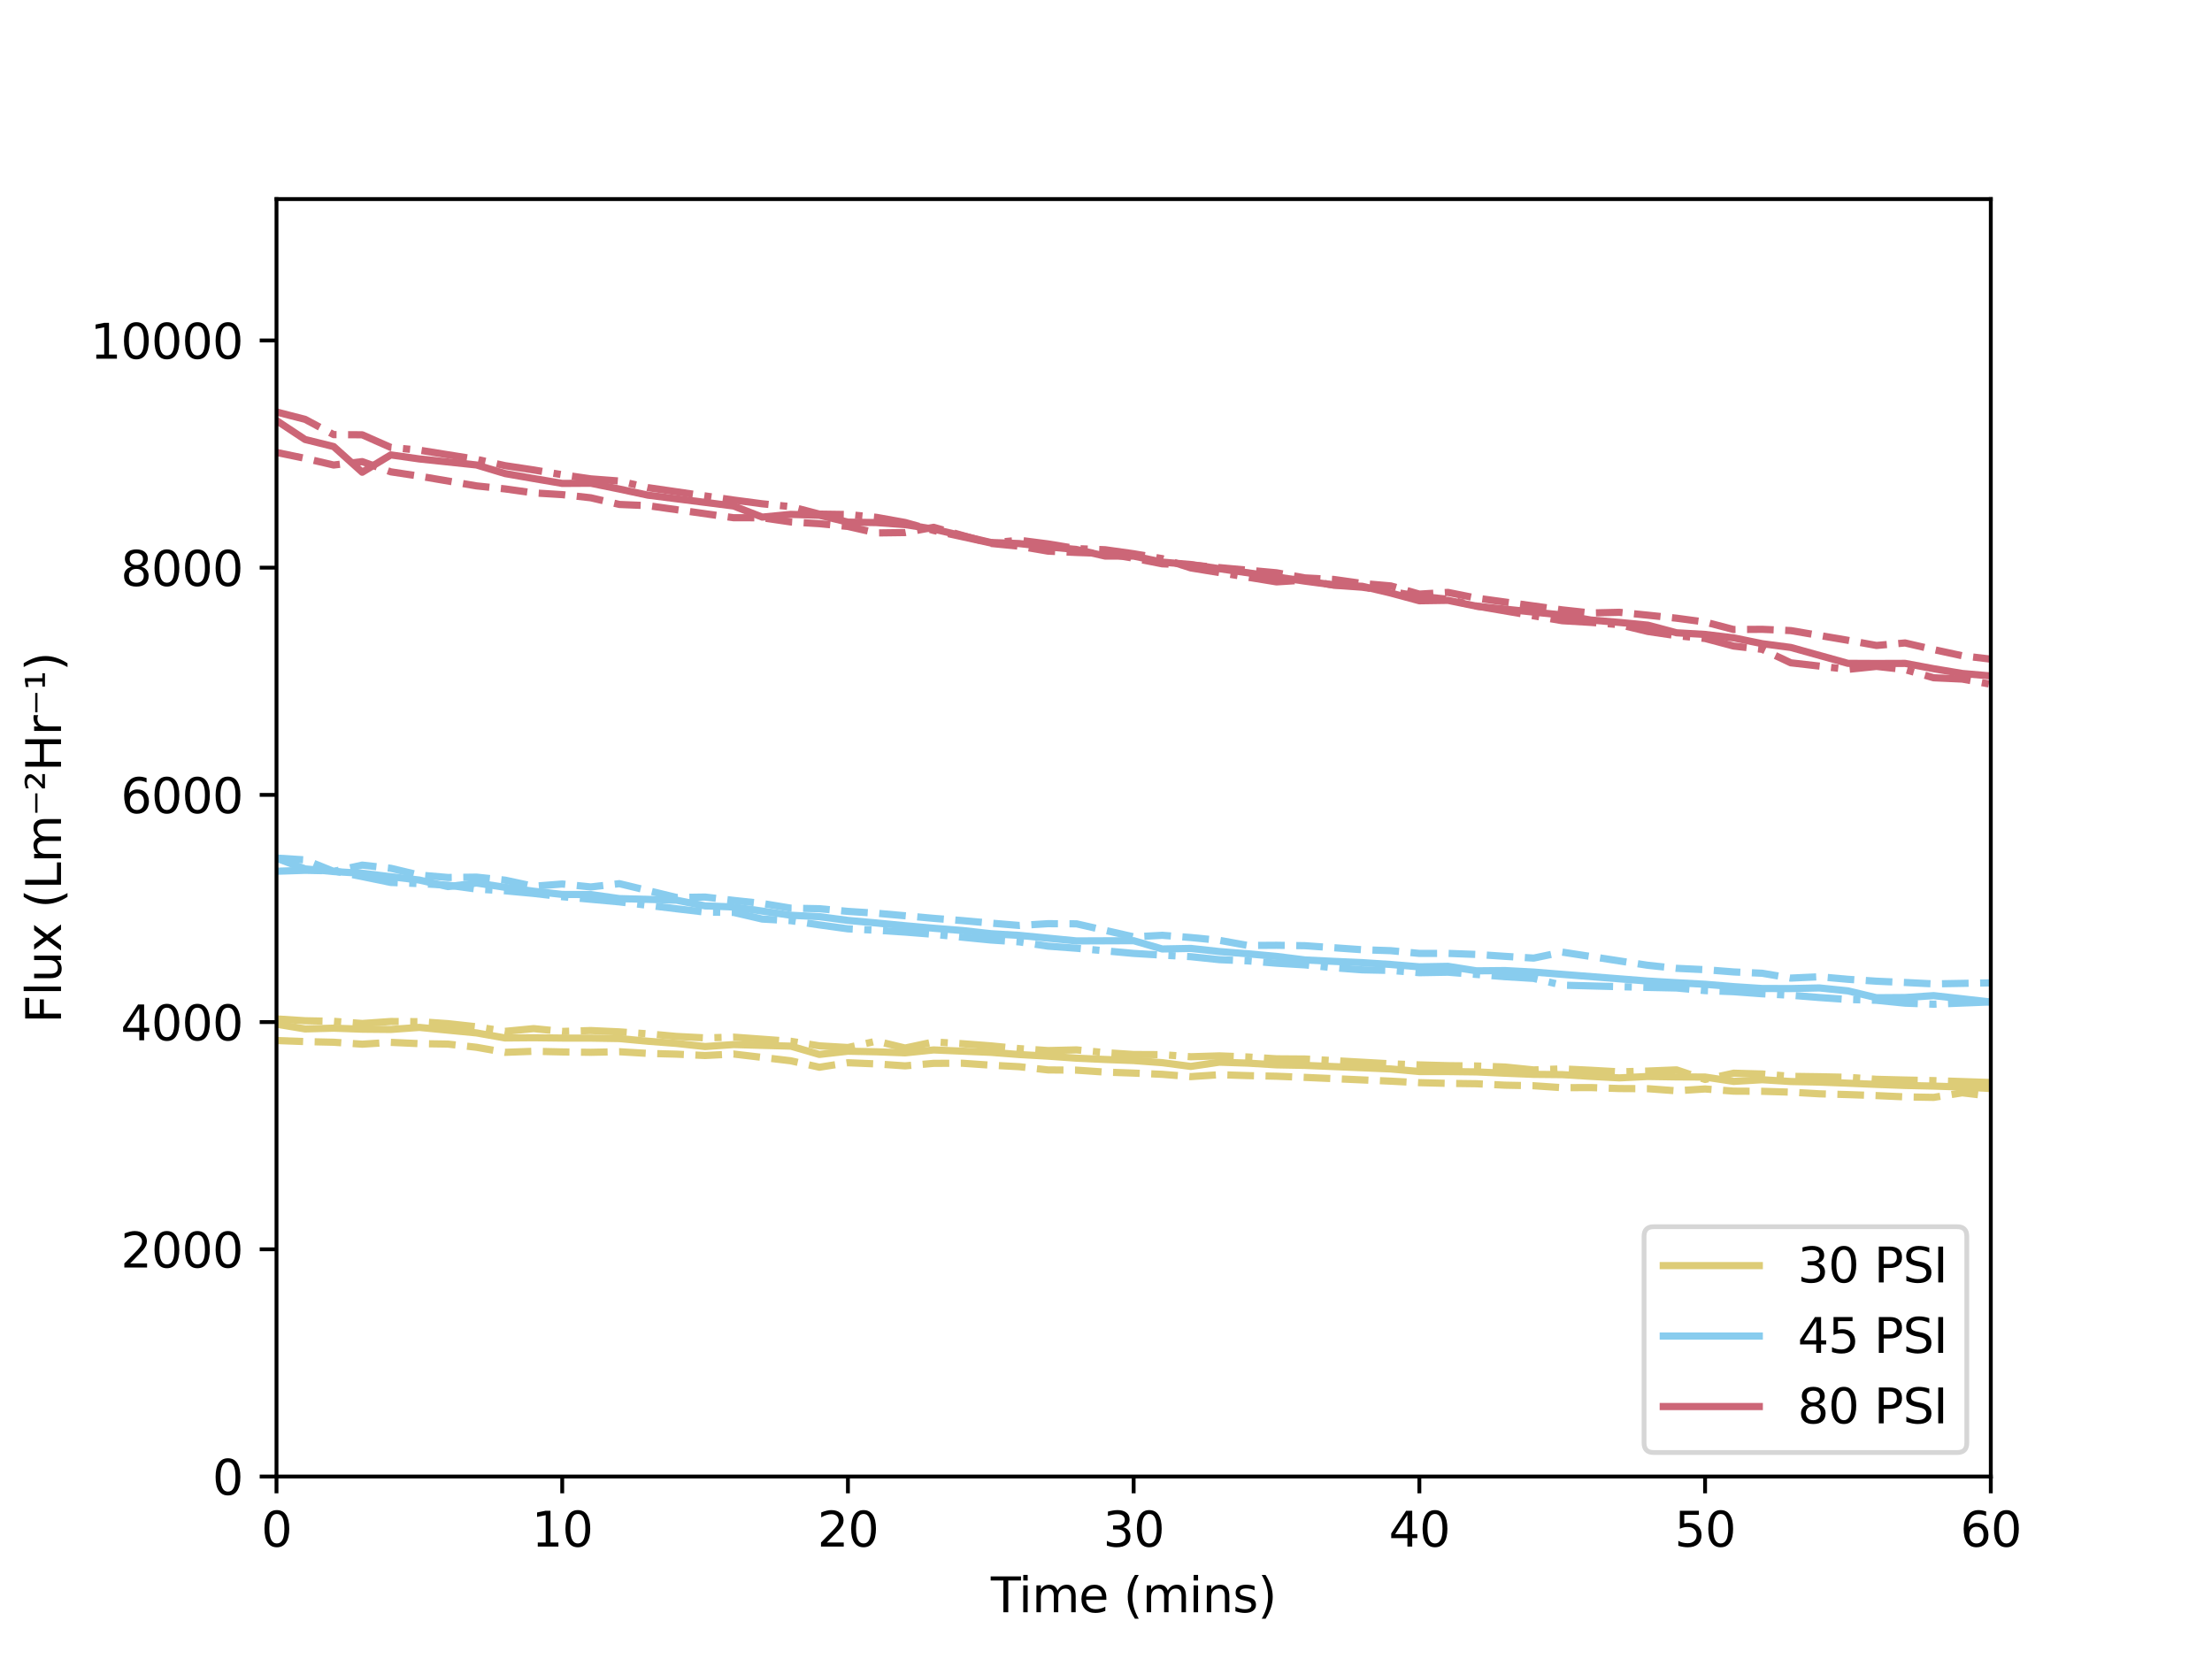 <?xml version="1.0" encoding="utf-8" standalone="no"?>
<!DOCTYPE svg PUBLIC "-//W3C//DTD SVG 1.1//EN"
  "http://www.w3.org/Graphics/SVG/1.1/DTD/svg11.dtd">
<svg xmlns:xlink="http://www.w3.org/1999/xlink" width="460.8pt" height="345.6pt" viewBox="0 0 460.8 345.6" xmlns="http://www.w3.org/2000/svg" version="1.1">
 <defs>
  <style type="text/css">*{stroke-linejoin: round; stroke-linecap: butt}</style>
 </defs>
 <g id="figure_1">
  <g id="patch_1">
   <path d="M 0 345.6 
L 460.8 345.6 
L 460.8 0 
L 0 0 
z
" style="fill: #ffffff"/>
  </g>
  <g id="axes_1">
   <g id="patch_2">
    <path d="M 57.6 307.584 
L 414.72 307.584 
L 414.72 41.472 
L 57.6 41.472 
z
" style="fill: #ffffff"/>
   </g>
   <g id="matplotlib.axis_1">
    <g id="xtick_1">
     <g id="line2d_1">
      <defs>
       <path id="m1e4d658bcc" d="M 0 0 
L 0 3.5 
" style="stroke: #000000; stroke-width: 0.8"/>
      </defs>
      <g>
       <use xlink:href="#m1e4d658bcc" x="57.6" y="307.584" style="stroke: #000000; stroke-width: 0.8"/>
      </g>
     </g>
     <g id="text_1">
      <!-- 0 -->
      <g transform="translate(54.419 322.182) scale(0.1 -0.1)">
       <defs>
        <path id="DejaVuSans-30" d="M 2034 4250 
Q 1547 4250 1301 3770 
Q 1056 3291 1056 2328 
Q 1056 1369 1301 889 
Q 1547 409 2034 409 
Q 2525 409 2770 889 
Q 3016 1369 3016 2328 
Q 3016 3291 2770 3770 
Q 2525 4250 2034 4250 
z
M 2034 4750 
Q 2819 4750 3233 4129 
Q 3647 3509 3647 2328 
Q 3647 1150 3233 529 
Q 2819 -91 2034 -91 
Q 1250 -91 836 529 
Q 422 1150 422 2328 
Q 422 3509 836 4129 
Q 1250 4750 2034 4750 
z
" transform="scale(0.016)"/>
       </defs>
       <use xlink:href="#DejaVuSans-30"/>
      </g>
     </g>
    </g>
    <g id="xtick_2">
     <g id="line2d_2">
      <g>
       <use xlink:href="#m1e4d658bcc" x="117.12" y="307.584" style="stroke: #000000; stroke-width: 0.8"/>
      </g>
     </g>
     <g id="text_2">
      <!-- 10 -->
      <g transform="translate(110.757 322.182) scale(0.1 -0.1)">
       <defs>
        <path id="DejaVuSans-31" d="M 794 531 
L 1825 531 
L 1825 4091 
L 703 3866 
L 703 4441 
L 1819 4666 
L 2450 4666 
L 2450 531 
L 3481 531 
L 3481 0 
L 794 0 
L 794 531 
z
" transform="scale(0.016)"/>
       </defs>
       <use xlink:href="#DejaVuSans-31"/>
       <use xlink:href="#DejaVuSans-30" x="63.623"/>
      </g>
     </g>
    </g>
    <g id="xtick_3">
     <g id="line2d_3">
      <g>
       <use xlink:href="#m1e4d658bcc" x="176.64" y="307.584" style="stroke: #000000; stroke-width: 0.8"/>
      </g>
     </g>
     <g id="text_3">
      <!-- 20 -->
      <g transform="translate(170.278 322.182) scale(0.1 -0.1)">
       <defs>
        <path id="DejaVuSans-32" d="M 1228 531 
L 3431 531 
L 3431 0 
L 469 0 
L 469 531 
Q 828 903 1448 1529 
Q 2069 2156 2228 2338 
Q 2531 2678 2651 2914 
Q 2772 3150 2772 3378 
Q 2772 3750 2511 3984 
Q 2250 4219 1831 4219 
Q 1534 4219 1204 4116 
Q 875 4013 500 3803 
L 500 4441 
Q 881 4594 1212 4672 
Q 1544 4750 1819 4750 
Q 2544 4750 2975 4387 
Q 3406 4025 3406 3419 
Q 3406 3131 3298 2873 
Q 3191 2616 2906 2266 
Q 2828 2175 2409 1742 
Q 1991 1309 1228 531 
z
" transform="scale(0.016)"/>
       </defs>
       <use xlink:href="#DejaVuSans-32"/>
       <use xlink:href="#DejaVuSans-30" x="63.623"/>
      </g>
     </g>
    </g>
    <g id="xtick_4">
     <g id="line2d_4">
      <g>
       <use xlink:href="#m1e4d658bcc" x="236.16" y="307.584" style="stroke: #000000; stroke-width: 0.8"/>
      </g>
     </g>
     <g id="text_4">
      <!-- 30 -->
      <g transform="translate(229.798 322.182) scale(0.1 -0.1)">
       <defs>
        <path id="DejaVuSans-33" d="M 2597 2516 
Q 3050 2419 3304 2112 
Q 3559 1806 3559 1356 
Q 3559 666 3084 287 
Q 2609 -91 1734 -91 
Q 1441 -91 1130 -33 
Q 819 25 488 141 
L 488 750 
Q 750 597 1062 519 
Q 1375 441 1716 441 
Q 2309 441 2620 675 
Q 2931 909 2931 1356 
Q 2931 1769 2642 2001 
Q 2353 2234 1838 2234 
L 1294 2234 
L 1294 2753 
L 1863 2753 
Q 2328 2753 2575 2939 
Q 2822 3125 2822 3475 
Q 2822 3834 2567 4026 
Q 2313 4219 1838 4219 
Q 1578 4219 1281 4162 
Q 984 4106 628 3988 
L 628 4550 
Q 988 4650 1302 4700 
Q 1616 4750 1894 4750 
Q 2613 4750 3031 4423 
Q 3450 4097 3450 3541 
Q 3450 3153 3228 2886 
Q 3006 2619 2597 2516 
z
" transform="scale(0.016)"/>
       </defs>
       <use xlink:href="#DejaVuSans-33"/>
       <use xlink:href="#DejaVuSans-30" x="63.623"/>
      </g>
     </g>
    </g>
    <g id="xtick_5">
     <g id="line2d_5">
      <g>
       <use xlink:href="#m1e4d658bcc" x="295.68" y="307.584" style="stroke: #000000; stroke-width: 0.8"/>
      </g>
     </g>
     <g id="text_5">
      <!-- 40 -->
      <g transform="translate(289.317 322.182) scale(0.1 -0.1)">
       <defs>
        <path id="DejaVuSans-34" d="M 2419 4116 
L 825 1625 
L 2419 1625 
L 2419 4116 
z
M 2253 4666 
L 3047 4666 
L 3047 1625 
L 3713 1625 
L 3713 1100 
L 3047 1100 
L 3047 0 
L 2419 0 
L 2419 1100 
L 313 1100 
L 313 1709 
L 2253 4666 
z
" transform="scale(0.016)"/>
       </defs>
       <use xlink:href="#DejaVuSans-34"/>
       <use xlink:href="#DejaVuSans-30" x="63.623"/>
      </g>
     </g>
    </g>
    <g id="xtick_6">
     <g id="line2d_6">
      <g>
       <use xlink:href="#m1e4d658bcc" x="355.2" y="307.584" style="stroke: #000000; stroke-width: 0.8"/>
      </g>
     </g>
     <g id="text_6">
      <!-- 50 -->
      <g transform="translate(348.837 322.182) scale(0.1 -0.1)">
       <defs>
        <path id="DejaVuSans-35" d="M 691 4666 
L 3169 4666 
L 3169 4134 
L 1269 4134 
L 1269 2991 
Q 1406 3038 1543 3061 
Q 1681 3084 1819 3084 
Q 2600 3084 3056 2656 
Q 3513 2228 3513 1497 
Q 3513 744 3044 326 
Q 2575 -91 1722 -91 
Q 1428 -91 1123 -41 
Q 819 9 494 109 
L 494 744 
Q 775 591 1075 516 
Q 1375 441 1709 441 
Q 2250 441 2565 725 
Q 2881 1009 2881 1497 
Q 2881 1984 2565 2268 
Q 2250 2553 1709 2553 
Q 1456 2553 1204 2497 
Q 953 2441 691 2322 
L 691 4666 
z
" transform="scale(0.016)"/>
       </defs>
       <use xlink:href="#DejaVuSans-35"/>
       <use xlink:href="#DejaVuSans-30" x="63.623"/>
      </g>
     </g>
    </g>
    <g id="xtick_7">
     <g id="line2d_7">
      <g>
       <use xlink:href="#m1e4d658bcc" x="414.72" y="307.584" style="stroke: #000000; stroke-width: 0.8"/>
      </g>
     </g>
     <g id="text_7">
      <!-- 60 -->
      <g transform="translate(408.358 322.182) scale(0.1 -0.1)">
       <defs>
        <path id="DejaVuSans-36" d="M 2113 2584 
Q 1688 2584 1439 2293 
Q 1191 2003 1191 1497 
Q 1191 994 1439 701 
Q 1688 409 2113 409 
Q 2538 409 2786 701 
Q 3034 994 3034 1497 
Q 3034 2003 2786 2293 
Q 2538 2584 2113 2584 
z
M 3366 4563 
L 3366 3988 
Q 3128 4100 2886 4159 
Q 2644 4219 2406 4219 
Q 1781 4219 1451 3797 
Q 1122 3375 1075 2522 
Q 1259 2794 1537 2939 
Q 1816 3084 2150 3084 
Q 2853 3084 3261 2657 
Q 3669 2231 3669 1497 
Q 3669 778 3244 343 
Q 2819 -91 2113 -91 
Q 1303 -91 875 529 
Q 447 1150 447 2328 
Q 447 3434 972 4092 
Q 1497 4750 2381 4750 
Q 2619 4750 2861 4703 
Q 3103 4656 3366 4563 
z
" transform="scale(0.016)"/>
       </defs>
       <use xlink:href="#DejaVuSans-36"/>
       <use xlink:href="#DejaVuSans-30" x="63.623"/>
      </g>
     </g>
    </g>
    <g id="text_8">
     <!-- Time (mins) -->
     <g transform="translate(206.403 335.861) scale(0.1 -0.1)">
      <defs>
       <path id="DejaVuSans-54" d="M -19 4666 
L 3928 4666 
L 3928 4134 
L 2272 4134 
L 2272 0 
L 1638 0 
L 1638 4134 
L -19 4134 
L -19 4666 
z
" transform="scale(0.016)"/>
       <path id="DejaVuSans-69" d="M 603 3500 
L 1178 3500 
L 1178 0 
L 603 0 
L 603 3500 
z
M 603 4863 
L 1178 4863 
L 1178 4134 
L 603 4134 
L 603 4863 
z
" transform="scale(0.016)"/>
       <path id="DejaVuSans-6d" d="M 3328 2828 
Q 3544 3216 3844 3400 
Q 4144 3584 4550 3584 
Q 5097 3584 5394 3201 
Q 5691 2819 5691 2113 
L 5691 0 
L 5113 0 
L 5113 2094 
Q 5113 2597 4934 2840 
Q 4756 3084 4391 3084 
Q 3944 3084 3684 2787 
Q 3425 2491 3425 1978 
L 3425 0 
L 2847 0 
L 2847 2094 
Q 2847 2600 2669 2842 
Q 2491 3084 2119 3084 
Q 1678 3084 1418 2786 
Q 1159 2488 1159 1978 
L 1159 0 
L 581 0 
L 581 3500 
L 1159 3500 
L 1159 2956 
Q 1356 3278 1631 3431 
Q 1906 3584 2284 3584 
Q 2666 3584 2933 3390 
Q 3200 3197 3328 2828 
z
" transform="scale(0.016)"/>
       <path id="DejaVuSans-65" d="M 3597 1894 
L 3597 1613 
L 953 1613 
Q 991 1019 1311 708 
Q 1631 397 2203 397 
Q 2534 397 2845 478 
Q 3156 559 3463 722 
L 3463 178 
Q 3153 47 2828 -22 
Q 2503 -91 2169 -91 
Q 1331 -91 842 396 
Q 353 884 353 1716 
Q 353 2575 817 3079 
Q 1281 3584 2069 3584 
Q 2775 3584 3186 3129 
Q 3597 2675 3597 1894 
z
M 3022 2063 
Q 3016 2534 2758 2815 
Q 2500 3097 2075 3097 
Q 1594 3097 1305 2825 
Q 1016 2553 972 2059 
L 3022 2063 
z
" transform="scale(0.016)"/>
       <path id="DejaVuSans-20" transform="scale(0.016)"/>
       <path id="DejaVuSans-28" d="M 1984 4856 
Q 1566 4138 1362 3434 
Q 1159 2731 1159 2009 
Q 1159 1288 1364 580 
Q 1569 -128 1984 -844 
L 1484 -844 
Q 1016 -109 783 600 
Q 550 1309 550 2009 
Q 550 2706 781 3412 
Q 1013 4119 1484 4856 
L 1984 4856 
z
" transform="scale(0.016)"/>
       <path id="DejaVuSans-6e" d="M 3513 2113 
L 3513 0 
L 2938 0 
L 2938 2094 
Q 2938 2591 2744 2837 
Q 2550 3084 2163 3084 
Q 1697 3084 1428 2787 
Q 1159 2491 1159 1978 
L 1159 0 
L 581 0 
L 581 3500 
L 1159 3500 
L 1159 2956 
Q 1366 3272 1645 3428 
Q 1925 3584 2291 3584 
Q 2894 3584 3203 3211 
Q 3513 2838 3513 2113 
z
" transform="scale(0.016)"/>
       <path id="DejaVuSans-73" d="M 2834 3397 
L 2834 2853 
Q 2591 2978 2328 3040 
Q 2066 3103 1784 3103 
Q 1356 3103 1142 2972 
Q 928 2841 928 2578 
Q 928 2378 1081 2264 
Q 1234 2150 1697 2047 
L 1894 2003 
Q 2506 1872 2764 1633 
Q 3022 1394 3022 966 
Q 3022 478 2636 193 
Q 2250 -91 1575 -91 
Q 1294 -91 989 -36 
Q 684 19 347 128 
L 347 722 
Q 666 556 975 473 
Q 1284 391 1588 391 
Q 1994 391 2212 530 
Q 2431 669 2431 922 
Q 2431 1156 2273 1281 
Q 2116 1406 1581 1522 
L 1381 1569 
Q 847 1681 609 1914 
Q 372 2147 372 2553 
Q 372 3047 722 3315 
Q 1072 3584 1716 3584 
Q 2034 3584 2315 3537 
Q 2597 3491 2834 3397 
z
" transform="scale(0.016)"/>
       <path id="DejaVuSans-29" d="M 513 4856 
L 1013 4856 
Q 1481 4119 1714 3412 
Q 1947 2706 1947 2009 
Q 1947 1309 1714 600 
Q 1481 -109 1013 -844 
L 513 -844 
Q 928 -128 1133 580 
Q 1338 1288 1338 2009 
Q 1338 2731 1133 3434 
Q 928 4138 513 4856 
z
" transform="scale(0.016)"/>
      </defs>
      <use xlink:href="#DejaVuSans-54"/>
      <use xlink:href="#DejaVuSans-69" x="57.959"/>
      <use xlink:href="#DejaVuSans-6d" x="85.742"/>
      <use xlink:href="#DejaVuSans-65" x="183.154"/>
      <use xlink:href="#DejaVuSans-20" x="244.678"/>
      <use xlink:href="#DejaVuSans-28" x="276.465"/>
      <use xlink:href="#DejaVuSans-6d" x="315.479"/>
      <use xlink:href="#DejaVuSans-69" x="412.891"/>
      <use xlink:href="#DejaVuSans-6e" x="440.674"/>
      <use xlink:href="#DejaVuSans-73" x="504.053"/>
      <use xlink:href="#DejaVuSans-29" x="556.152"/>
     </g>
    </g>
   </g>
   <g id="matplotlib.axis_2">
    <g id="ytick_1">
     <g id="line2d_8">
      <defs>
       <path id="mee1be3d2ae" d="M 0 0 
L -3.5 0 
" style="stroke: #000000; stroke-width: 0.8"/>
      </defs>
      <g>
       <use xlink:href="#mee1be3d2ae" x="57.6" y="307.584" style="stroke: #000000; stroke-width: 0.8"/>
      </g>
     </g>
     <g id="text_9">
      <!-- 0 -->
      <g transform="translate(44.237 311.383) scale(0.1 -0.1)">
       <use xlink:href="#DejaVuSans-30"/>
      </g>
     </g>
    </g>
    <g id="ytick_2">
     <g id="line2d_9">
      <g>
       <use xlink:href="#mee1be3d2ae" x="57.6" y="260.251" style="stroke: #000000; stroke-width: 0.8"/>
      </g>
     </g>
     <g id="text_10">
      <!-- 2000 -->
      <g transform="translate(25.15 264.05) scale(0.1 -0.1)">
       <use xlink:href="#DejaVuSans-32"/>
       <use xlink:href="#DejaVuSans-30" x="63.623"/>
       <use xlink:href="#DejaVuSans-30" x="127.246"/>
       <use xlink:href="#DejaVuSans-30" x="190.869"/>
      </g>
     </g>
    </g>
    <g id="ytick_3">
     <g id="line2d_10">
      <g>
       <use xlink:href="#mee1be3d2ae" x="57.6" y="212.918" style="stroke: #000000; stroke-width: 0.8"/>
      </g>
     </g>
     <g id="text_11">
      <!-- 4000 -->
      <g transform="translate(25.15 216.717) scale(0.1 -0.1)">
       <use xlink:href="#DejaVuSans-34"/>
       <use xlink:href="#DejaVuSans-30" x="63.623"/>
       <use xlink:href="#DejaVuSans-30" x="127.246"/>
       <use xlink:href="#DejaVuSans-30" x="190.869"/>
      </g>
     </g>
    </g>
    <g id="ytick_4">
     <g id="line2d_11">
      <g>
       <use xlink:href="#mee1be3d2ae" x="57.6" y="165.585" style="stroke: #000000; stroke-width: 0.8"/>
      </g>
     </g>
     <g id="text_12">
      <!-- 6000 -->
      <g transform="translate(25.15 169.384) scale(0.1 -0.1)">
       <use xlink:href="#DejaVuSans-36"/>
       <use xlink:href="#DejaVuSans-30" x="63.623"/>
       <use xlink:href="#DejaVuSans-30" x="127.246"/>
       <use xlink:href="#DejaVuSans-30" x="190.869"/>
      </g>
     </g>
    </g>
    <g id="ytick_5">
     <g id="line2d_12">
      <g>
       <use xlink:href="#mee1be3d2ae" x="57.6" y="118.252" style="stroke: #000000; stroke-width: 0.8"/>
      </g>
     </g>
     <g id="text_13">
      <!-- 8000 -->
      <g transform="translate(25.15 122.051) scale(0.1 -0.1)">
       <defs>
        <path id="DejaVuSans-38" d="M 2034 2216 
Q 1584 2216 1326 1975 
Q 1069 1734 1069 1313 
Q 1069 891 1326 650 
Q 1584 409 2034 409 
Q 2484 409 2743 651 
Q 3003 894 3003 1313 
Q 3003 1734 2745 1975 
Q 2488 2216 2034 2216 
z
M 1403 2484 
Q 997 2584 770 2862 
Q 544 3141 544 3541 
Q 544 4100 942 4425 
Q 1341 4750 2034 4750 
Q 2731 4750 3128 4425 
Q 3525 4100 3525 3541 
Q 3525 3141 3298 2862 
Q 3072 2584 2669 2484 
Q 3125 2378 3379 2068 
Q 3634 1759 3634 1313 
Q 3634 634 3220 271 
Q 2806 -91 2034 -91 
Q 1263 -91 848 271 
Q 434 634 434 1313 
Q 434 1759 690 2068 
Q 947 2378 1403 2484 
z
M 1172 3481 
Q 1172 3119 1398 2916 
Q 1625 2713 2034 2713 
Q 2441 2713 2670 2916 
Q 2900 3119 2900 3481 
Q 2900 3844 2670 4047 
Q 2441 4250 2034 4250 
Q 1625 4250 1398 4047 
Q 1172 3844 1172 3481 
z
" transform="scale(0.016)"/>
       </defs>
       <use xlink:href="#DejaVuSans-38"/>
       <use xlink:href="#DejaVuSans-30" x="63.623"/>
       <use xlink:href="#DejaVuSans-30" x="127.246"/>
       <use xlink:href="#DejaVuSans-30" x="190.869"/>
      </g>
     </g>
    </g>
    <g id="ytick_6">
     <g id="line2d_13">
      <g>
       <use xlink:href="#mee1be3d2ae" x="57.6" y="70.919" style="stroke: #000000; stroke-width: 0.8"/>
      </g>
     </g>
     <g id="text_14">
      <!-- 10000 -->
      <g transform="translate(18.788 74.718) scale(0.1 -0.1)">
       <use xlink:href="#DejaVuSans-31"/>
       <use xlink:href="#DejaVuSans-30" x="63.623"/>
       <use xlink:href="#DejaVuSans-30" x="127.246"/>
       <use xlink:href="#DejaVuSans-30" x="190.869"/>
       <use xlink:href="#DejaVuSans-30" x="254.492"/>
      </g>
     </g>
    </g>
    <g id="text_15">
     <!-- Flux (Lm⁻²Hr⁻¹) -->
     <g transform="translate(12.708 213.171) rotate(-90) scale(0.1 -0.1)">
      <defs>
       <path id="DejaVuSans-46" d="M 628 4666 
L 3309 4666 
L 3309 4134 
L 1259 4134 
L 1259 2759 
L 3109 2759 
L 3109 2228 
L 1259 2228 
L 1259 0 
L 628 0 
L 628 4666 
z
" transform="scale(0.016)"/>
       <path id="DejaVuSans-6c" d="M 603 4863 
L 1178 4863 
L 1178 0 
L 603 0 
L 603 4863 
z
" transform="scale(0.016)"/>
       <path id="DejaVuSans-75" d="M 544 1381 
L 544 3500 
L 1119 3500 
L 1119 1403 
Q 1119 906 1312 657 
Q 1506 409 1894 409 
Q 2359 409 2629 706 
Q 2900 1003 2900 1516 
L 2900 3500 
L 3475 3500 
L 3475 0 
L 2900 0 
L 2900 538 
Q 2691 219 2414 64 
Q 2138 -91 1772 -91 
Q 1169 -91 856 284 
Q 544 659 544 1381 
z
M 1991 3584 
L 1991 3584 
z
" transform="scale(0.016)"/>
       <path id="DejaVuSans-78" d="M 3513 3500 
L 2247 1797 
L 3578 0 
L 2900 0 
L 1881 1375 
L 863 0 
L 184 0 
L 1544 1831 
L 300 3500 
L 978 3500 
L 1906 2253 
L 2834 3500 
L 3513 3500 
z
" transform="scale(0.016)"/>
       <path id="DejaVuSans-4c" d="M 628 4666 
L 1259 4666 
L 1259 531 
L 3531 531 
L 3531 0 
L 628 0 
L 628 4666 
z
" transform="scale(0.016)"/>
       <path id="DejaVuSans-207b" d="M 428 3359 
L 2950 3359 
L 2950 3063 
L 428 3063 
L 428 3359 
z
" transform="scale(0.016)"/>
       <path id="DejaVuSans-b2" d="M 838 2444 
L 2163 2444 
L 2163 2088 
L 294 2088 
L 294 2431 
Q 400 2528 597 2703 
Q 1672 3656 1672 3950 
Q 1672 4156 1509 4282 
Q 1347 4409 1081 4409 
Q 919 4409 728 4354 
Q 538 4300 313 4191 
L 313 4575 
Q 553 4663 761 4706 
Q 969 4750 1147 4750 
Q 1600 4750 1872 4544 
Q 2144 4338 2144 4000 
Q 2144 3566 1109 2678 
Q 934 2528 838 2444 
z
" transform="scale(0.016)"/>
       <path id="DejaVuSans-48" d="M 628 4666 
L 1259 4666 
L 1259 2753 
L 3553 2753 
L 3553 4666 
L 4184 4666 
L 4184 0 
L 3553 0 
L 3553 2222 
L 1259 2222 
L 1259 0 
L 628 0 
L 628 4666 
z
" transform="scale(0.016)"/>
       <path id="DejaVuSans-72" d="M 2631 2963 
Q 2534 3019 2420 3045 
Q 2306 3072 2169 3072 
Q 1681 3072 1420 2755 
Q 1159 2438 1159 1844 
L 1159 0 
L 581 0 
L 581 3500 
L 1159 3500 
L 1159 2956 
Q 1341 3275 1631 3429 
Q 1922 3584 2338 3584 
Q 2397 3584 2469 3576 
Q 2541 3569 2628 3553 
L 2631 2963 
z
" transform="scale(0.016)"/>
       <path id="DejaVuSans-b9" d="M 488 2431 
L 1125 2431 
L 1125 4341 
L 428 4213 
L 428 4575 
L 1147 4697 
L 1575 4697 
L 1575 2431 
L 2216 2431 
L 2216 2088 
L 488 2088 
L 488 2431 
z
" transform="scale(0.016)"/>
      </defs>
      <use xlink:href="#DejaVuSans-46"/>
      <use xlink:href="#DejaVuSans-6c" x="57.52"/>
      <use xlink:href="#DejaVuSans-75" x="85.303"/>
      <use xlink:href="#DejaVuSans-78" x="148.682"/>
      <use xlink:href="#DejaVuSans-20" x="207.861"/>
      <use xlink:href="#DejaVuSans-28" x="239.648"/>
      <use xlink:href="#DejaVuSans-4c" x="278.662"/>
      <use xlink:href="#DejaVuSans-6d" x="334.375"/>
      <use xlink:href="#DejaVuSans-207b" x="431.787"/>
      <use xlink:href="#DejaVuSans-b2" x="484.57"/>
      <use xlink:href="#DejaVuSans-48" x="524.658"/>
      <use xlink:href="#DejaVuSans-72" x="599.854"/>
      <use xlink:href="#DejaVuSans-207b" x="640.967"/>
      <use xlink:href="#DejaVuSans-b9" x="693.75"/>
      <use xlink:href="#DejaVuSans-29" x="733.838"/>
     </g>
    </g>
   </g>
   <g id="line2d_14">
    <path d="M 57.6 213.352 
L 63.552 214.343 
L 69.504 214.183 
L 75.456 214.397 
L 81.408 214.453 
L 87.36 214.028 
L 93.312 214.604 
L 99.264 215.174 
L 105.216 216.226 
L 111.168 216.177 
L 117.12 216.25 
L 123.072 216.257 
L 129.024 216.352 
L 134.976 216.908 
L 140.928 217.365 
L 146.88 218.013 
L 152.832 217.603 
L 164.736 217.931 
L 170.688 219.658 
L 176.64 218.984 
L 182.592 219.109 
L 188.544 219.326 
L 194.496 218.721 
L 200.448 218.975 
L 206.4 219.222 
L 212.352 219.681 
L 218.304 220.014 
L 224.256 220.437 
L 230.208 220.707 
L 236.16 220.934 
L 242.112 221.374 
L 248.064 222.157 
L 254.016 221.272 
L 259.968 221.469 
L 265.92 221.829 
L 271.872 221.941 
L 289.728 222.684 
L 295.68 223.22 
L 301.632 223.226 
L 307.584 223.298 
L 313.536 223.569 
L 319.488 223.809 
L 325.44 223.865 
L 331.392 224.225 
L 337.344 224.542 
L 343.296 224.25 
L 349.248 224.341 
L 355.2 224.369 
L 361.152 225.274 
L 367.104 224.927 
L 373.056 225.299 
L 379.008 225.419 
L 384.96 225.648 
L 390.912 225.897 
L 396.864 226.119 
L 402.816 226.252 
L 408.768 226.447 
L 414.72 226.761 
" clip-path="url(#p5f8d98f078)" style="fill: none; stroke: #ddcc77; stroke-width: 1.5; stroke-linecap: square"/>
   </g>
   <g id="line2d_15">
    <path d="M 57.6 216.762 
L 63.552 216.98 
L 69.504 217.117 
L 75.456 217.522 
L 81.408 217.144 
L 87.36 217.41 
L 93.312 217.5 
L 99.264 218.167 
L 105.216 219.22 
L 111.168 219.002 
L 117.12 219.138 
L 123.072 219.215 
L 129.024 219.095 
L 134.976 219.444 
L 140.928 219.599 
L 146.88 219.882 
L 152.832 219.574 
L 164.736 220.98 
L 170.688 222.325 
L 176.64 221.388 
L 182.592 221.635 
L 188.544 222.04 
L 194.496 221.517 
L 200.448 221.492 
L 206.4 221.896 
L 212.352 222.216 
L 218.304 222.886 
L 224.256 222.934 
L 230.208 223.338 
L 236.16 223.546 
L 242.112 223.802 
L 248.064 224.28 
L 254.016 223.881 
L 259.968 224.072 
L 265.92 224.199 
L 271.872 224.44 
L 289.728 225.226 
L 295.68 225.54 
L 301.632 225.687 
L 307.584 225.763 
L 313.536 226.065 
L 319.488 226.181 
L 325.44 226.584 
L 331.392 226.562 
L 337.344 226.765 
L 343.296 226.797 
L 349.248 227.234 
L 355.2 226.85 
L 361.152 227.307 
L 367.104 227.339 
L 373.056 227.516 
L 379.008 227.863 
L 384.96 228.024 
L 390.912 228.231 
L 396.864 228.501 
L 402.816 228.606 
L 408.768 227.653 
L 414.72 228.352 
" clip-path="url(#p5f8d98f078)" style="fill: none; stroke-dasharray: 5.55,2.4; stroke-dashoffset: 0; stroke: #ddcc77; stroke-width: 1.5"/>
   </g>
   <g id="line2d_16">
    <path d="M 57.6 212.262 
L 63.552 212.64 
L 69.504 212.755 
L 75.456 213.212 
L 81.408 212.795 
L 87.36 212.832 
L 93.312 213.243 
L 99.264 213.897 
L 105.216 214.851 
L 111.168 214.283 
L 117.12 214.866 
L 123.072 214.682 
L 129.024 214.956 
L 134.976 215.366 
L 140.928 215.908 
L 146.88 216.208 
L 152.832 216.053 
L 164.736 216.919 
L 170.688 217.868 
L 176.64 218.217 
L 182.592 216.887 
L 188.544 218.322 
L 194.496 217.057 
L 200.448 217.422 
L 206.4 217.871 
L 212.352 218.447 
L 218.304 218.854 
L 224.256 218.711 
L 230.208 219.28 
L 236.16 219.671 
L 242.112 219.699 
L 248.064 220.139 
L 254.016 219.958 
L 259.968 220.188 
L 265.92 220.571 
L 271.872 220.612 
L 289.728 221.614 
L 295.68 221.838 
L 301.632 222 
L 307.584 222.065 
L 313.536 222.282 
L 319.488 222.884 
L 325.44 222.665 
L 331.392 222.953 
L 337.344 223.285 
L 343.296 223.119 
L 349.248 222.875 
L 355.2 224.871 
L 361.152 223.568 
L 367.104 223.731 
L 373.056 224.221 
L 379.008 224.304 
L 384.96 224.425 
L 390.912 224.841 
L 396.864 224.99 
L 402.816 225.109 
L 408.768 225.308 
L 414.72 225.508 
" clip-path="url(#p5f8d98f078)" style="fill: none; stroke-dasharray: 9.6,2.4,1.5,2.4; stroke-dashoffset: 0; stroke: #ddcc77; stroke-width: 1.5"/>
   </g>
   <g id="line2d_17">
    <path d="M 57.6 178.79 
L 63.552 181.007 
L 69.504 181.562 
L 75.456 181.919 
L 81.408 182.635 
L 87.36 183.329 
L 93.312 184.696 
L 99.264 183.948 
L 105.216 184.841 
L 111.168 185.658 
L 117.12 186.328 
L 123.072 186.351 
L 129.024 187.194 
L 140.928 187.526 
L 146.88 188.712 
L 152.832 188.947 
L 158.784 189.794 
L 164.736 190.664 
L 170.688 190.954 
L 176.64 191.741 
L 182.592 192.274 
L 188.544 192.847 
L 194.496 193.371 
L 200.448 193.841 
L 206.4 194.503 
L 212.352 194.86 
L 218.304 195.432 
L 224.256 196.01 
L 236.16 195.963 
L 242.112 197.689 
L 248.064 197.574 
L 254.016 198.226 
L 259.968 198.696 
L 265.92 199.232 
L 271.872 199.978 
L 277.824 200.268 
L 283.776 200.532 
L 289.728 200.919 
L 295.68 201.409 
L 301.632 201.305 
L 307.584 202.243 
L 313.536 202.186 
L 319.488 202.499 
L 325.44 202.975 
L 343.296 204.371 
L 349.248 204.718 
L 355.2 205.04 
L 361.152 205.537 
L 367.104 205.922 
L 373.056 205.935 
L 379.008 205.806 
L 384.96 206.417 
L 390.912 207.846 
L 396.864 207.802 
L 402.816 207.409 
L 414.72 208.736 
" clip-path="url(#p5f8d98f078)" style="fill: none; stroke: #88ccee; stroke-width: 1.5; stroke-linecap: square"/>
   </g>
   <g id="line2d_18">
    <path d="M 57.6 178.755 
L 63.552 179.127 
L 69.504 181.527 
L 75.456 180.218 
L 81.408 180.877 
L 87.36 182.292 
L 93.312 182.795 
L 99.264 182.722 
L 105.216 183.353 
L 111.168 184.625 
L 117.12 184.153 
L 123.072 184.769 
L 129.024 184.082 
L 140.928 186.959 
L 146.88 186.873 
L 152.832 187.57 
L 158.784 188.209 
L 164.736 189.184 
L 170.688 189.301 
L 176.64 189.861 
L 182.592 190.24 
L 188.544 190.769 
L 194.496 191.31 
L 200.448 191.774 
L 206.4 192.301 
L 212.352 192.791 
L 218.304 192.419 
L 224.256 192.452 
L 236.16 195.163 
L 242.112 194.84 
L 248.064 195.303 
L 254.016 195.886 
L 259.968 196.96 
L 265.92 196.92 
L 271.872 197.008 
L 277.824 197.428 
L 283.776 197.845 
L 289.728 198.044 
L 295.68 198.614 
L 301.632 198.607 
L 307.584 198.825 
L 313.536 199.224 
L 319.488 199.59 
L 325.44 198.341 
L 343.296 201.092 
L 349.248 201.72 
L 355.2 202.002 
L 361.152 202.473 
L 367.104 202.747 
L 373.056 203.755 
L 379.008 203.48 
L 384.96 204.004 
L 390.912 204.402 
L 396.864 204.668 
L 402.816 204.962 
L 414.72 204.747 
" clip-path="url(#p5f8d98f078)" style="fill: none; stroke-dasharray: 5.55,2.4; stroke-dashoffset: 0; stroke: #88ccee; stroke-width: 1.5"/>
   </g>
   <g id="line2d_19">
    <path d="M 57.6 181.497 
L 63.552 181.303 
L 69.504 181.425 
L 75.456 182.61 
L 81.408 183.832 
L 87.36 184.071 
L 93.312 184.393 
L 99.264 185.207 
L 105.216 185.567 
L 111.168 186.118 
L 117.12 186.802 
L 123.072 187.339 
L 129.024 187.876 
L 140.928 189.311 
L 146.88 190.007 
L 152.832 190.077 
L 158.784 191.458 
L 164.736 191.789 
L 170.688 192.674 
L 176.64 193.493 
L 182.592 193.793 
L 188.544 194.17 
L 194.496 194.636 
L 200.448 195.236 
L 206.4 195.821 
L 212.352 196.21 
L 218.304 197.1 
L 224.256 197.536 
L 236.16 198.615 
L 242.112 198.97 
L 248.064 199.293 
L 254.016 199.916 
L 259.968 200.169 
L 265.92 200.651 
L 271.872 201.006 
L 277.824 201.597 
L 283.776 202.036 
L 289.728 202.158 
L 295.68 202.631 
L 301.632 202.528 
L 307.584 202.997 
L 313.536 203.461 
L 319.488 203.821 
L 325.44 205.23 
L 343.296 205.695 
L 349.248 205.817 
L 355.2 206.362 
L 361.152 206.588 
L 367.104 207.024 
L 373.056 207.327 
L 379.008 207.802 
L 384.96 208.212 
L 390.912 208.381 
L 396.864 208.976 
L 402.816 209.194 
L 414.72 208.718 
" clip-path="url(#p5f8d98f078)" style="fill: none; stroke-dasharray: 9.6,2.4,1.5,2.4; stroke-dashoffset: 0; stroke: #88ccee; stroke-width: 1.5"/>
   </g>
   <g id="line2d_20">
    <path d="M 57.6 87.615 
L 63.552 91.555 
L 69.504 93.024 
L 75.456 98.375 
L 81.408 94.766 
L 87.36 95.607 
L 99.264 96.861 
L 105.216 98.654 
L 111.168 99.69 
L 117.12 100.704 
L 123.072 100.668 
L 129.024 101.881 
L 134.976 103.151 
L 152.832 105.411 
L 158.784 107.722 
L 164.736 107.155 
L 170.688 107.339 
L 176.64 108.768 
L 182.592 108.865 
L 188.544 109.288 
L 194.496 110.221 
L 206.4 113.011 
L 212.352 113.237 
L 218.304 113.917 
L 224.256 114.469 
L 230.208 115.836 
L 236.16 115.844 
L 242.112 117.098 
L 248.064 117.603 
L 265.92 120.194 
L 271.872 121.066 
L 277.824 121.849 
L 283.776 122.134 
L 289.728 123.545 
L 295.68 125.151 
L 301.632 125.062 
L 307.584 126.286 
L 325.44 128.121 
L 331.392 129.166 
L 337.344 129.661 
L 343.296 130.234 
L 349.248 131.821 
L 355.2 132.163 
L 361.152 132.878 
L 367.104 134.096 
L 373.056 134.875 
L 384.96 138.188 
L 390.912 138.216 
L 396.864 138.195 
L 402.816 139.306 
L 408.768 140.298 
L 414.72 140.814 
" clip-path="url(#p5f8d98f078)" style="fill: none; stroke: #cc6677; stroke-width: 1.5; stroke-linecap: square"/>
   </g>
   <g id="line2d_21">
    <path d="M 57.6 94.251 
L 63.552 95.482 
L 69.504 96.873 
L 75.456 96.164 
L 81.408 98.291 
L 87.36 99.187 
L 99.264 101.221 
L 105.216 101.849 
L 111.168 102.678 
L 117.12 103.039 
L 123.072 103.698 
L 129.024 105.086 
L 134.976 105.338 
L 152.832 107.853 
L 158.784 107.86 
L 164.736 108.732 
L 170.688 109.091 
L 176.64 109.669 
L 182.592 111.021 
L 188.544 110.942 
L 194.496 109.848 
L 206.4 113.207 
L 212.352 113.787 
L 218.304 114.811 
L 224.256 115.09 
L 230.208 115.293 
L 236.16 116.28 
L 242.112 117.455 
L 248.064 117.705 
L 265.92 119.322 
L 271.872 120.39 
L 277.824 120.707 
L 283.776 121.545 
L 289.728 122.057 
L 295.68 123.764 
L 301.632 123.406 
L 307.584 124.599 
L 325.44 127.05 
L 331.392 127.694 
L 337.344 127.553 
L 343.296 128.156 
L 349.248 128.782 
L 355.2 129.585 
L 361.152 131.14 
L 367.104 131.099 
L 373.056 131.362 
L 384.96 133.387 
L 390.912 134.46 
L 396.864 133.94 
L 402.816 135.318 
L 408.768 136.607 
L 414.72 137.314 
" clip-path="url(#p5f8d98f078)" style="fill: none; stroke-dasharray: 5.55,2.4; stroke-dashoffset: 0; stroke: #cc6677; stroke-width: 1.5"/>
   </g>
   <g id="line2d_22">
    <path d="M 57.6 85.824 
L 63.552 87.354 
L 69.504 90.537 
L 75.456 90.576 
L 81.408 93.209 
L 87.36 93.779 
L 99.264 95.685 
L 105.216 97.004 
L 111.168 97.899 
L 117.12 98.895 
L 123.072 99.756 
L 129.024 100.208 
L 134.976 101.584 
L 152.832 104.168 
L 158.784 104.948 
L 164.736 105.544 
L 170.688 107.098 
L 176.64 107.183 
L 182.592 107.773 
L 188.544 108.841 
L 194.496 110.504 
L 206.4 113.106 
L 212.352 112.541 
L 218.304 113.308 
L 224.256 114.287 
L 230.208 114.52 
L 236.16 115.356 
L 242.112 116.374 
L 248.064 118.31 
L 265.92 121.216 
L 271.872 120.84 
L 277.824 121.898 
L 283.776 122.327 
L 289.728 123.217 
L 295.68 124.234 
L 301.632 124.827 
L 307.584 126.25 
L 325.44 129.307 
L 331.392 129.655 
L 337.344 130.125 
L 343.296 131.553 
L 349.248 132.427 
L 355.2 133.005 
L 361.152 134.585 
L 367.104 135.267 
L 373.056 138.076 
L 384.96 139.441 
L 390.912 138.826 
L 396.864 139.488 
L 402.816 141.193 
L 408.768 141.465 
L 414.72 142.543 
" clip-path="url(#p5f8d98f078)" style="fill: none; stroke-dasharray: 9.6,2.4,1.5,2.4; stroke-dashoffset: 0; stroke: #cc6677; stroke-width: 1.5"/>
   </g>
   <g id="patch_3">
    <path d="M 57.6 307.584 
L 57.6 41.472 
" style="fill: none; stroke: #000000; stroke-width: 0.8; stroke-linejoin: miter; stroke-linecap: square"/>
   </g>
   <g id="patch_4">
    <path d="M 414.72 307.584 
L 414.72 41.472 
" style="fill: none; stroke: #000000; stroke-width: 0.8; stroke-linejoin: miter; stroke-linecap: square"/>
   </g>
   <g id="patch_5">
    <path d="M 57.6 307.584 
L 414.72 307.584 
" style="fill: none; stroke: #000000; stroke-width: 0.8; stroke-linejoin: miter; stroke-linecap: square"/>
   </g>
   <g id="patch_6">
    <path d="M 57.6 41.472 
L 414.72 41.472 
" style="fill: none; stroke: #000000; stroke-width: 0.8; stroke-linejoin: miter; stroke-linecap: square"/>
   </g>
   <g id="legend_1">
    <g id="patch_7">
     <path d="M 344.489 302.584 
L 407.72 302.584 
Q 409.72 302.584 409.72 300.584 
L 409.72 257.55 
Q 409.72 255.55 407.72 255.55 
L 344.489 255.55 
Q 342.489 255.55 342.489 257.55 
L 342.489 300.584 
Q 342.489 302.584 344.489 302.584 
z
" style="fill: #ffffff; opacity: 0.8; stroke: #cccccc; stroke-linejoin: miter"/>
    </g>
    <g id="line2d_23">
     <path d="M 346.489 263.648 
L 356.489 263.648 
L 366.489 263.648 
" style="fill: none; stroke: #ddcc77; stroke-width: 1.5; stroke-linecap: square"/>
    </g>
    <g id="text_16">
     <!-- 30 PSI -->
     <g transform="translate(374.489 267.148) scale(0.1 -0.1)">
      <defs>
       <path id="DejaVuSans-50" d="M 1259 4147 
L 1259 2394 
L 2053 2394 
Q 2494 2394 2734 2622 
Q 2975 2850 2975 3272 
Q 2975 3691 2734 3919 
Q 2494 4147 2053 4147 
L 1259 4147 
z
M 628 4666 
L 2053 4666 
Q 2838 4666 3239 4311 
Q 3641 3956 3641 3272 
Q 3641 2581 3239 2228 
Q 2838 1875 2053 1875 
L 1259 1875 
L 1259 0 
L 628 0 
L 628 4666 
z
" transform="scale(0.016)"/>
       <path id="DejaVuSans-53" d="M 3425 4513 
L 3425 3897 
Q 3066 4069 2747 4153 
Q 2428 4238 2131 4238 
Q 1616 4238 1336 4038 
Q 1056 3838 1056 3469 
Q 1056 3159 1242 3001 
Q 1428 2844 1947 2747 
L 2328 2669 
Q 3034 2534 3370 2195 
Q 3706 1856 3706 1288 
Q 3706 609 3251 259 
Q 2797 -91 1919 -91 
Q 1588 -91 1214 -16 
Q 841 59 441 206 
L 441 856 
Q 825 641 1194 531 
Q 1563 422 1919 422 
Q 2459 422 2753 634 
Q 3047 847 3047 1241 
Q 3047 1584 2836 1778 
Q 2625 1972 2144 2069 
L 1759 2144 
Q 1053 2284 737 2584 
Q 422 2884 422 3419 
Q 422 4038 858 4394 
Q 1294 4750 2059 4750 
Q 2388 4750 2728 4690 
Q 3069 4631 3425 4513 
z
" transform="scale(0.016)"/>
       <path id="DejaVuSans-49" d="M 628 4666 
L 1259 4666 
L 1259 0 
L 628 0 
L 628 4666 
z
" transform="scale(0.016)"/>
      </defs>
      <use xlink:href="#DejaVuSans-33"/>
      <use xlink:href="#DejaVuSans-30" x="63.623"/>
      <use xlink:href="#DejaVuSans-20" x="127.246"/>
      <use xlink:href="#DejaVuSans-50" x="159.033"/>
      <use xlink:href="#DejaVuSans-53" x="219.336"/>
      <use xlink:href="#DejaVuSans-49" x="282.812"/>
     </g>
    </g>
    <g id="line2d_24">
     <path d="M 346.489 278.326 
L 356.489 278.326 
L 366.489 278.326 
" style="fill: none; stroke: #88ccee; stroke-width: 1.5; stroke-linecap: square"/>
    </g>
    <g id="text_17">
     <!-- 45 PSI -->
     <g transform="translate(374.489 281.826) scale(0.1 -0.1)">
      <use xlink:href="#DejaVuSans-34"/>
      <use xlink:href="#DejaVuSans-35" x="63.623"/>
      <use xlink:href="#DejaVuSans-20" x="127.246"/>
      <use xlink:href="#DejaVuSans-50" x="159.033"/>
      <use xlink:href="#DejaVuSans-53" x="219.336"/>
      <use xlink:href="#DejaVuSans-49" x="282.812"/>
     </g>
    </g>
    <g id="line2d_25">
     <path d="M 346.489 293.004 
L 356.489 293.004 
L 366.489 293.004 
" style="fill: none; stroke: #cc6677; stroke-width: 1.5; stroke-linecap: square"/>
    </g>
    <g id="text_18">
     <!-- 80 PSI -->
     <g transform="translate(374.489 296.504) scale(0.1 -0.1)">
      <use xlink:href="#DejaVuSans-38"/>
      <use xlink:href="#DejaVuSans-30" x="63.623"/>
      <use xlink:href="#DejaVuSans-20" x="127.246"/>
      <use xlink:href="#DejaVuSans-50" x="159.033"/>
      <use xlink:href="#DejaVuSans-53" x="219.336"/>
      <use xlink:href="#DejaVuSans-49" x="282.812"/>
     </g>
    </g>
   </g>
  </g>
 </g>
 <defs>
  <clipPath id="p5f8d98f078">
   <rect x="57.6" y="41.472" width="357.12" height="266.112"/>
  </clipPath>
 </defs>
</svg>
